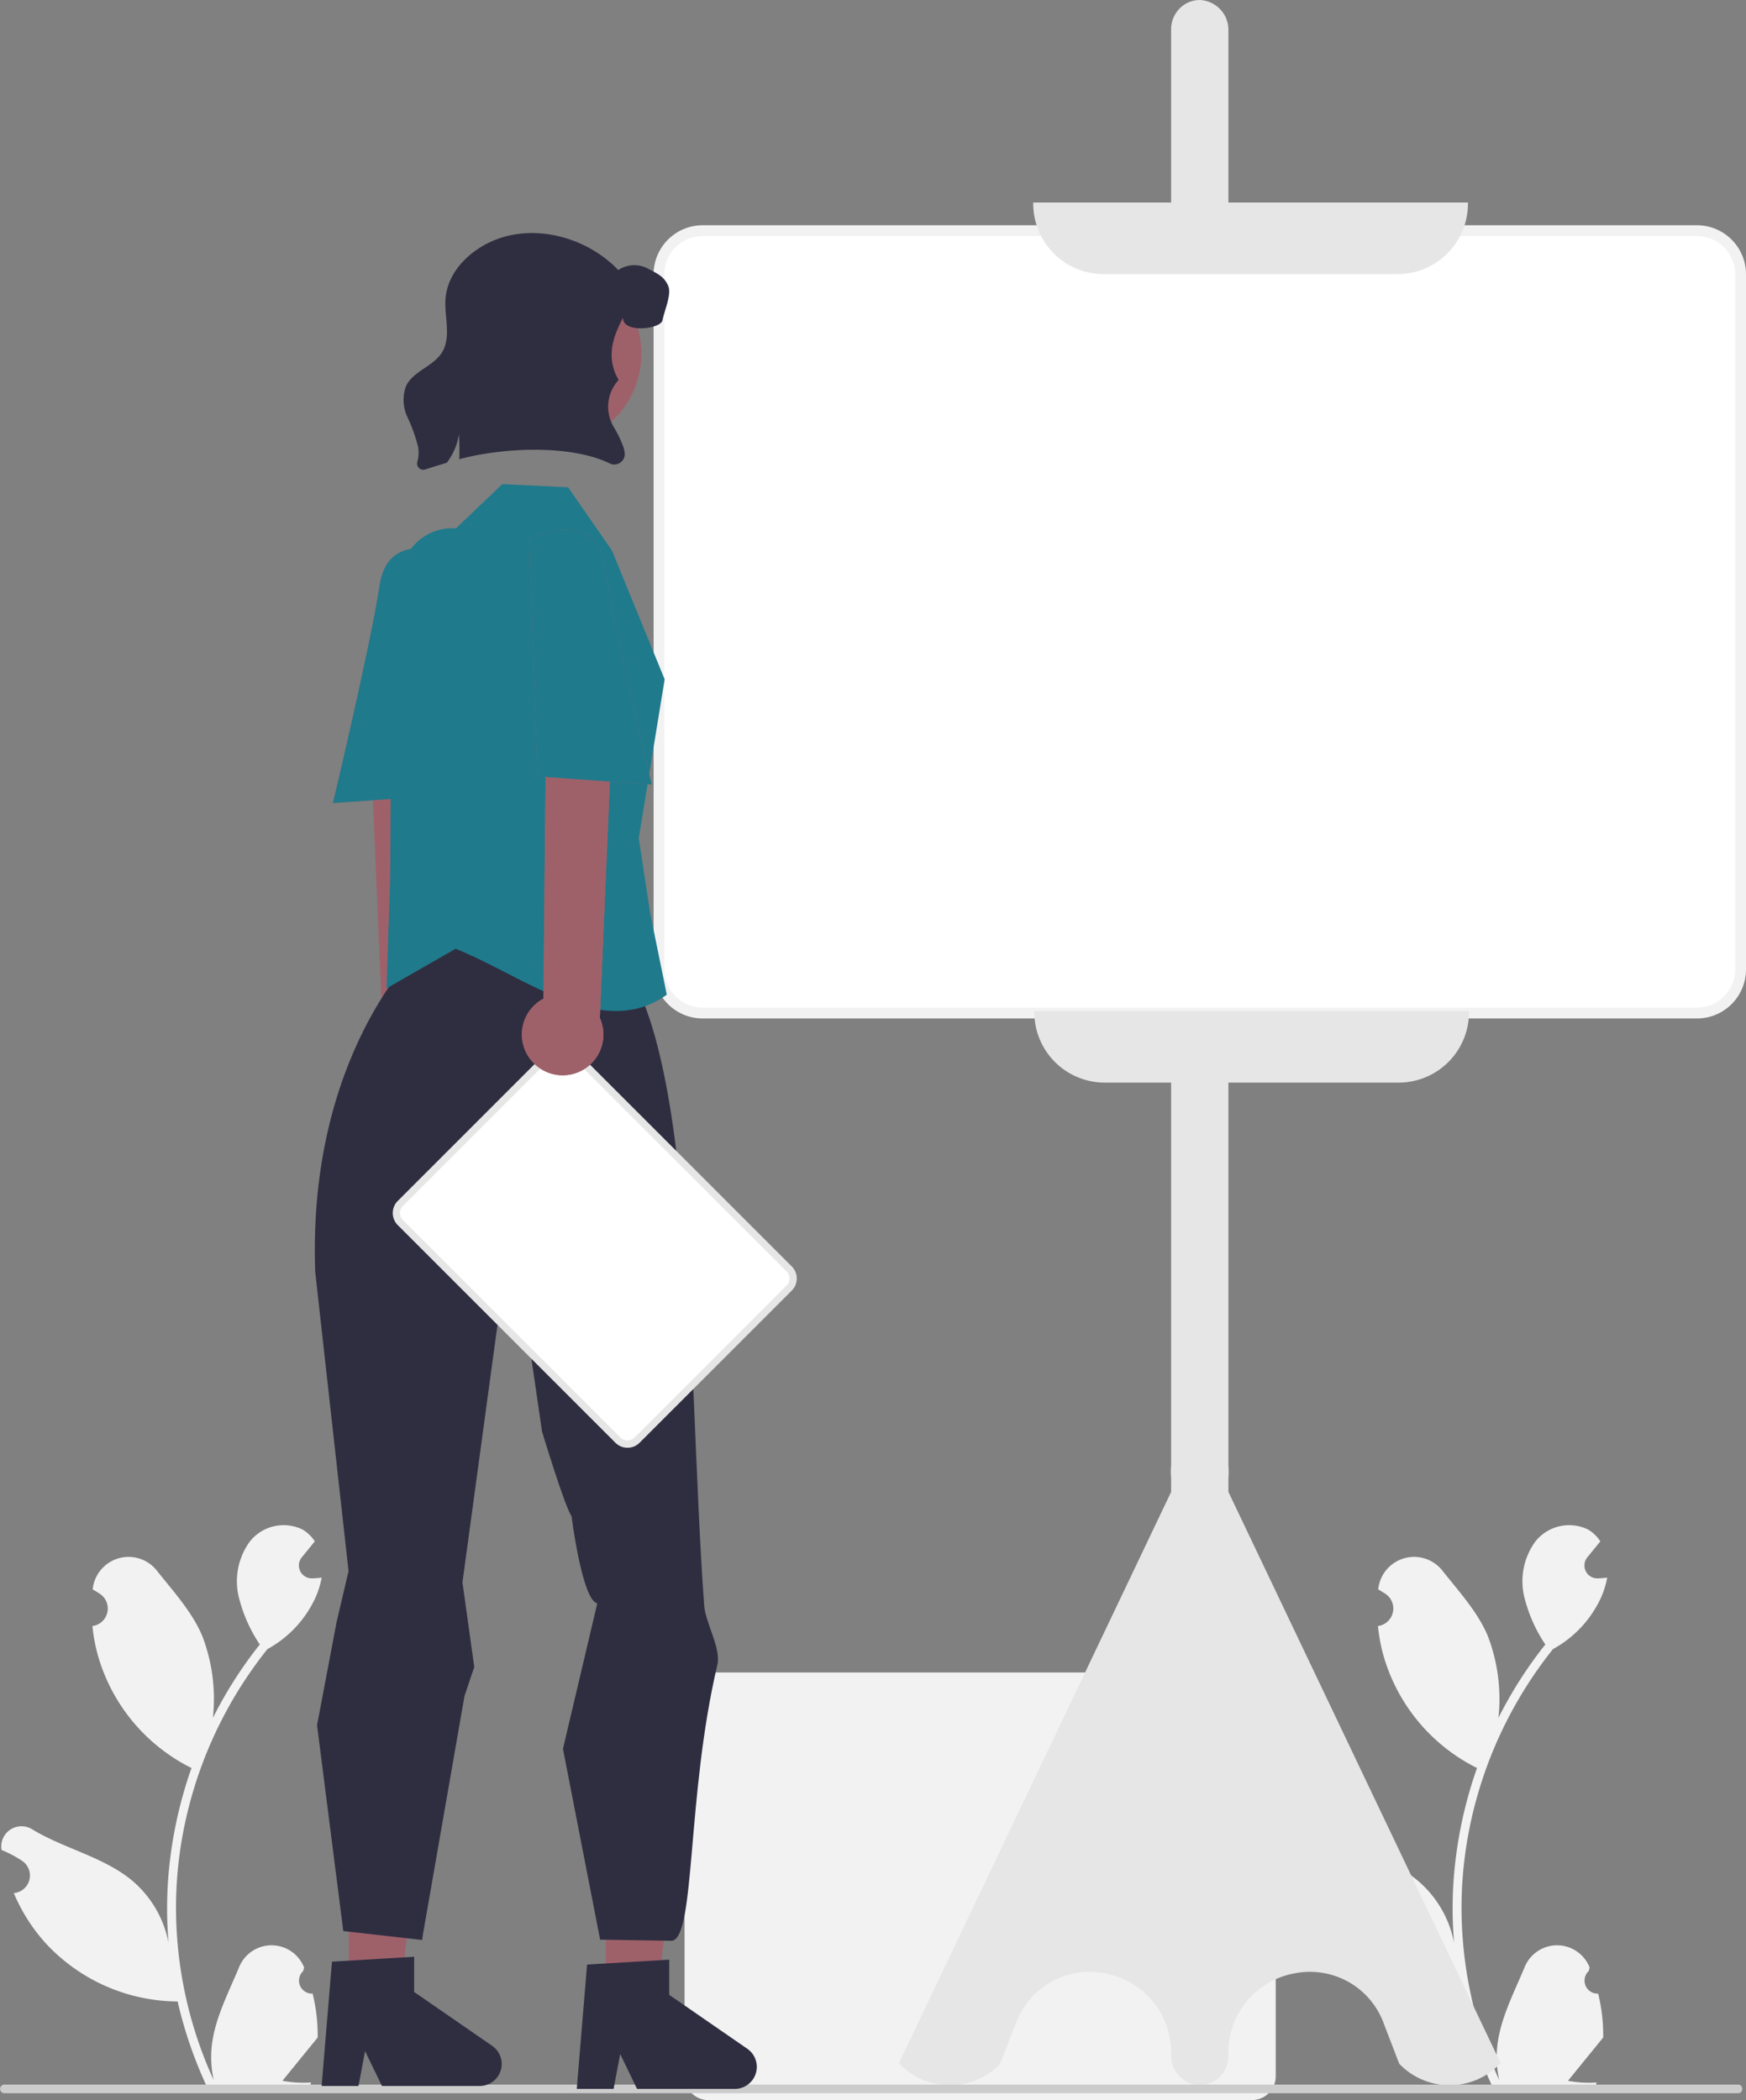 <svg xmlns="http://www.w3.org/2000/svg" width="190.336" height="228.945" viewBox="0 0 190.336 228.945">
  <rect x="0" y="0" width="190.336" height="228.945" fill="#808080" stroke="none"/>
  <g id="undraw_blank_canvas_re_2hwy" transform="translate(0 0)">
    <path id="Path_60" data-name="Path 60" d="M615.753,662.01H556.51a2.6,2.6,0,0,1-2.6-2.6V617.994a2.6,2.6,0,0,1,2.6-2.6h59.242a2.6,2.6,0,0,1,2.6,2.6v41.419a2.6,2.6,0,0,1-2.6,2.6Z" transform="translate(-479.283 -433.065)" fill="#f2f2f2"/>
    <path id="Path_61" data-name="Path 61" d="M450.737,387.886a4.413,4.413,0,0,0-1.413-6.617l-.373-39.624-7.406,3.4,1.629,38.322a4.436,4.436,0,0,0,7.563,4.52Z" transform="translate(-401.414 -270.366)" fill="#9e616a"/>
    <path id="Path_62" data-name="Path 62" d="M443.894,314.692s-7.2-3.495-8.2,3.1-5.094,23.753-5.094,23.753l12.436-.879Z" transform="translate(-394.308 -253.997)" fill="#9e616a"/>
    <path id="Path_63" data-name="Path 63" d="M450.737,387.886a4.413,4.413,0,0,0-1.413-6.617l-.373-39.624-7.406,3.4,1.629,38.322a4.436,4.436,0,0,0,7.563,4.52Z" transform="translate(-401.414 -270.366)" fill="#9e616a"/>
    <path id="Path_64" data-name="Path 64" d="M443.894,314.692s-7.2-3.495-8.2,3.1-5.094,23.753-5.094,23.753l12.436-.879Z" transform="translate(-394.308 -253.997)" fill="#1f7a8c"/>
    <path id="Path_65" data-name="Path 65" d="M358.928,625.55a1.42,1.42,0,0,1-1.029-2.461l.1-.387-.039-.093a3.814,3.814,0,0,0-7.035.026c-1.151,2.771-2.616,5.547-2.976,8.477a11.282,11.282,0,0,0,.2,3.88,45.234,45.234,0,0,1-4.115-18.787,43.666,43.666,0,0,1,.271-4.871q.224-1.989.622-3.949A45.758,45.758,0,0,1,354,587.992a12.177,12.177,0,0,0,5.065-5.255,9.291,9.291,0,0,0,.845-2.538c-.247.032-.5.052-.744.069l-.234.012H358.9a1.407,1.407,0,0,1-1.156-2.292l.32-.393c.162-.2.327-.4.489-.6a.7.7,0,0,0,.053-.061c.186-.23.372-.457.558-.687a4.069,4.069,0,0,0-1.334-1.289,4.69,4.69,0,0,0-5.78,1.35,7.353,7.353,0,0,0-1.136,6.156,16.306,16.306,0,0,0,2.255,5.028c-.1.129-.206.255-.307.384a46.057,46.057,0,0,0-4.807,7.615,19.145,19.145,0,0,0-1.143-8.892c-1.094-2.639-3.145-4.862-4.95-7.144a3.93,3.93,0,0,0-7,1.93q-.006.051-.011.1.4.227.788.482a1.926,1.926,0,0,1-.777,3.506l-.039.006a19.168,19.168,0,0,0,.505,2.866,19.735,19.735,0,0,0,9.826,12.369c.158.081.311.162.469.238a47.008,47.008,0,0,0-2.53,11.908,44.588,44.588,0,0,0,.032,7.2l-.012-.085a11.781,11.781,0,0,0-4.022-6.8c-3.1-2.542-7.468-3.479-10.807-5.522A2.211,2.211,0,0,0,325,609.8l.014.089a12.936,12.936,0,0,1,1.451.7q.4.227.788.482a1.926,1.926,0,0,1-.777,3.506l-.039.006-.081.012a19.183,19.183,0,0,0,3.529,5.525,19.752,19.752,0,0,0,14.325,6.285h0a46.992,46.992,0,0,0,3.157,9.216h11.277c.04-.125.077-.255.113-.38a12.811,12.811,0,0,1-3.12-.186c.837-1.027,1.673-2.061,2.51-3.088a.7.7,0,0,0,.053-.061c.424-.525.853-1.047,1.277-1.572h0a18.769,18.769,0,0,0-.55-4.781Z" transform="translate(-324.847 -408.211)" fill="#f2f2f2"/>
    <path id="Path_66" data-name="Path 66" d="M781.928,625.551a1.42,1.42,0,0,1-1.029-2.462l.1-.387-.039-.093a3.814,3.814,0,0,0-7.035.026c-1.151,2.771-2.616,5.547-2.976,8.477a11.285,11.285,0,0,0,.2,3.88,45.235,45.235,0,0,1-4.115-18.787,43.679,43.679,0,0,1,.271-4.871q.224-1.989.622-3.949A45.759,45.759,0,0,1,777,587.992a12.177,12.177,0,0,0,5.065-5.255,9.288,9.288,0,0,0,.845-2.538c-.247.032-.5.053-.744.069l-.234.012H781.9a1.407,1.407,0,0,1-1.156-2.292l.32-.393c.162-.2.327-.4.489-.6a.7.7,0,0,0,.053-.061c.186-.23.372-.457.558-.687a4.068,4.068,0,0,0-1.334-1.289,4.69,4.69,0,0,0-5.78,1.35,7.353,7.353,0,0,0-1.136,6.156,16.3,16.3,0,0,0,2.255,5.028c-.1.129-.206.255-.307.384a46.053,46.053,0,0,0-4.807,7.615,19.145,19.145,0,0,0-1.143-8.893c-1.094-2.639-3.145-4.862-4.95-7.144a3.93,3.93,0,0,0-7,1.93l-.011.1q.4.227.788.482a1.926,1.926,0,0,1-.777,3.506l-.039.006a19.172,19.172,0,0,0,.505,2.866,19.735,19.735,0,0,0,9.826,12.369c.158.081.311.162.469.238a47.01,47.01,0,0,0-2.53,11.908,44.588,44.588,0,0,0,.032,7.2l-.012-.085a11.781,11.781,0,0,0-4.022-6.8c-3.1-2.542-7.468-3.479-10.807-5.522A2.211,2.211,0,0,0,748,609.8l.014.089a12.922,12.922,0,0,1,1.451.7q.4.227.788.482a1.926,1.926,0,0,1-.777,3.506l-.039.006-.081.012a19.182,19.182,0,0,0,3.529,5.525,19.752,19.752,0,0,0,14.325,6.285h0a46.991,46.991,0,0,0,3.157,9.216h11.277c.04-.125.077-.255.113-.38a12.814,12.814,0,0,1-3.12-.186c.837-1.027,1.673-2.061,2.51-3.088a.7.7,0,0,0,.052-.061c.424-.525.853-1.047,1.277-1.572h0a18.766,18.766,0,0,0-.55-4.781Z" transform="translate(-607.708 -408.211)" fill="#f2f2f2"/>
    <path id="Path_67" data-name="Path 67" d="M673.22,393.342l-.1,0a3.26,3.26,0,0,1-3.027-3.328,8.76,8.76,0,0,0-7.152-8.861,8.561,8.561,0,0,0-9.822,5.554l-1.676,4.317a7.6,7.6,0,0,1-10.921,0l-.1-.1.062-.13,29.61-62.14v-1.523a8.064,8.064,0,0,1,0-1.411V169.211a3.244,3.244,0,0,1,.949-2.3,3.081,3.081,0,0,1,2.27-.9,3.26,3.26,0,0,1,3.027,3.328v156.4a8.058,8.058,0,0,1,0,1.411v1.5l29.672,62.27-.1.1a7.6,7.6,0,0,1-10.922,0l-.044-.069-1.632-4.248a8.563,8.563,0,0,0-9.822-5.554,8.76,8.76,0,0,0-7.152,8.861v.126a3.164,3.164,0,0,1-3.122,3.2Z" transform="translate(-542.428 -166.007)" fill="#e6e6e6"/>
    <path id="Path_68" data-name="Path 68" d="M687.024,315.277H578.62a4.758,4.758,0,0,1-4.753-4.753V234.733a4.758,4.758,0,0,1,4.753-4.753h108.4a4.758,4.758,0,0,1,4.753,4.753v75.791a4.758,4.758,0,0,1-4.753,4.753Z" transform="translate(-502.031 -204.836)" fill="#fff"/>
    <path id="Path_69" data-name="Path 69" d="M686.114,314.956h-108.4a5.349,5.349,0,0,1-5.343-5.342V233.823a5.349,5.349,0,0,1,5.343-5.342h108.4a5.349,5.349,0,0,1,5.342,5.342v75.791a5.349,5.349,0,0,1-5.342,5.342Zm-108.4-85.3a4.168,4.168,0,0,0-4.163,4.163v75.791a4.168,4.168,0,0,0,4.164,4.163h108.4a4.168,4.168,0,0,0,4.163-4.163V233.823a4.168,4.168,0,0,0-4.163-4.163Z" transform="translate(-501.12 -203.925)" fill="#f2f2f2"/>
    <path id="Path_70" data-name="Path 70" d="M703.3,229.984H671.245a7.674,7.674,0,0,1-7.666-7.666v-.139h47.387v.139A7.674,7.674,0,0,1,703.3,229.984Z" transform="translate(-550.943 -200.101)" fill="#e6e6e6"/>
    <path id="Path_71" data-name="Path 71" d="M703.656,447H671.6a7.674,7.674,0,0,1-7.666-7.666v-.139h47.387v.139A7.674,7.674,0,0,1,703.656,447Z" transform="translate(-551.18 -328.977)" fill="#e6e6e6"/>
    <path id="Path_72" data-name="Path 72" d="M514.572,730.167a.5.5,0,0,1-.12.331.386.386,0,0,1-.291.137h-189.1a.472.472,0,0,1,0-.935h189.1a.387.387,0,0,1,.291.137A.5.5,0,0,1,514.572,730.167Z" transform="translate(-324.645 -502.442)" fill="#ccc"/>
    <path id="Path_73" data-name="Path 73" d="M184.3,503.431h5.666l2.7-21.856H184.3Z" transform="translate(-118.271 -286.465)" fill="#9e616a"/>
    <path id="Path_74" data-name="Path 74" d="M502.325,695.251l8.957-.535v3.838l8.516,5.881a2.4,2.4,0,0,1-1.362,4.37H507.772l-1.838-3.8-.718,3.8H501.2Z" transform="translate(-438.326 -481.08)" fill="#2f2e41"/>
    <path id="Path_75" data-name="Path 75" d="M133.691,220.525l-.555,2.645-.472,9.757,18.962-2.567,1.456-11.3-2.013-3.307Z" transform="translate(-87.468 -128.608)" fill="#9e616a"/>
    <path id="Path_76" data-name="Path 76" d="M111.345,503.431h5.666l2.7-21.856h-8.363Z" transform="translate(-73.328 -286.781)" fill="#9e616a"/>
    <path id="Path_77" data-name="Path 77" d="M427.785,498.021v-.066l2.121-11.2,1.308-5.574-3.635-32.635c-.856-23.711,11.309-35.108,11.4-35.22l.264-.31,19.509-.54c10.5,7.112,9.309,46.009,11.231,72.462.137,1.886,1.86,4.67,1.436,6.465-3.359,14.234-2.375,29.627-4.934,30.082l-7.846-.123-4.052-20.8,3.74-15.861c-1.659-.346-2.805-9.516-2.805-9.516-.723-.971-3.218-9.225-3.218-9.225l-3.327-22.849-5.346,39.3,1.287,9.22-1.065,3.17-4.563,26.172-.049.422-8.6-.971Z" transform="translate(-393.218 -309.905)" fill="#2f2e41"/>
    <path id="Path_78" data-name="Path 78" d="M429.366,695.251l8.957-.535v3.838l8.516,5.881a2.4,2.4,0,0,1-1.362,4.37H434.813l-1.838-3.8-.718,3.8h-4.021Z" transform="translate(-393.177 -481.397)" fill="#2f2e41"/>
    <path id="Path_79" data-name="Path 79" d="M469.156,296.482l4.783,6.893,5.745,14.045-2.822,17.319,1.234,8.127,1.822,8.934c-7.02,5.037-15.358-1.919-23.018-5.009l-7.537,4.32.4-11.891.2-29.959a9.677,9.677,0,0,1,2.1-6.112,5.644,5.644,0,0,1,4.874-2.186h0l5.048-4.825Z" transform="translate(-407.229 -243.361)" fill="#1f7a8c"/>
    <circle id="Ellipse_8" data-name="Ellipse 8" cx="10.085" cy="10.085" r="10.085" transform="translate(49.753 28.462)" fill="#9e616a"/>
    <path id="Path_80" data-name="Path 80" d="M482.906,240.134c-.178.988-4.423,1.465-4.3-.293-.826,1.655-2.06,4.057-.488,6.808a4.317,4.317,0,0,0-.582,5.036,13.032,13.032,0,0,1,1.119,2.3,3.488,3.488,0,0,1,.128.6,1.139,1.139,0,0,1-1.621,1.169c-4.277-2.095-11.734-1.74-16.413-.462q.047-1.365-.037-2.724a6.735,6.735,0,0,1-1.328,3.111c-.8.237-1.587.483-2.347.726a.674.674,0,0,1-.857-.823,3.792,3.792,0,0,0,.081-1.652,18.212,18.212,0,0,0-1.172-3.254,4.387,4.387,0,0,1-.14-3.369c.77-1.621,2.939-2.116,3.9-3.634,1.075-1.7.24-3.927.408-5.938.237-2.843,2.565-5.152,5.19-6.268,4.545-1.933,10.23-.367,13.637,3.2a3.12,3.12,0,0,1,3.263-.14c1.007.539,1.73.82,2.182,1.87C483.925,237.316,483.087,239.142,482.906,240.134Z" transform="translate(-410.684 -205.226)" fill="#2f2e41"/>
    <path id="Path_81" data-name="Path 81" d="M478.183,490.409l-23.726-23.726a1.473,1.473,0,0,1,0-2.081l16.588-16.588a1.473,1.473,0,0,1,2.081,0l23.726,23.726a1.473,1.473,0,0,1,0,2.081l-16.588,16.588A1.473,1.473,0,0,1,478.183,490.409Z" transform="translate(-410.843 -333.406)" fill="#fff"/>
    <path id="Path_82" data-name="Path 82" d="M478.616,490.625a1.851,1.851,0,0,1-1.318-.545l-23.726-23.726a1.865,1.865,0,0,1,0-2.636l16.588-16.588a1.866,1.866,0,0,1,2.636,0l23.726,23.726a1.865,1.865,0,0,1,0,2.636L479.934,490.08a1.851,1.851,0,0,1-1.318.545Zm-7.138-43.255a1.069,1.069,0,0,0-.762.315l-16.588,16.588a1.08,1.08,0,0,0,0,1.525l23.726,23.726a1.106,1.106,0,0,0,1.525,0l16.588-16.588a1.08,1.08,0,0,0,0-1.525l-23.726-23.726A1.07,1.07,0,0,0,471.478,447.37Z" transform="translate(-410.211 -332.796)" fill="#e6e6e6"/>
    <path id="Path_83" data-name="Path 83" d="M491.3,382.886a4.413,4.413,0,0,1,1.413-6.617l.373-39.624,7.406,3.4-1.629,38.322a4.436,4.436,0,0,1-7.563,4.52Z" transform="translate(-433.472 -267.395)" fill="#9e616a"/>
    <path id="Path_84" data-name="Path 84" d="M493.249,309.692s7.2-3.495,8.2,3.1,5.094,23.753,5.094,23.753l-12.436-.879Z" transform="translate(-435.5 -251.02)" fill="#9e616a"/>
    <path id="Path_85" data-name="Path 85" d="M491.3,382.886a4.413,4.413,0,0,1,1.413-6.617l.373-39.624,7.406,3.4-1.629,38.322a4.436,4.436,0,0,1-7.563,4.52Z" transform="translate(-433.472 -267.395)" fill="#9e616a"/>
    <path id="Path_86" data-name="Path 86" d="M493.249,309.692s7.2-3.495,8.2,3.1,5.094,23.753,5.094,23.753l-12.436-.879Z" transform="translate(-435.5 -251.02)" fill="#1f7a8c"/>
  </g>
</svg>

